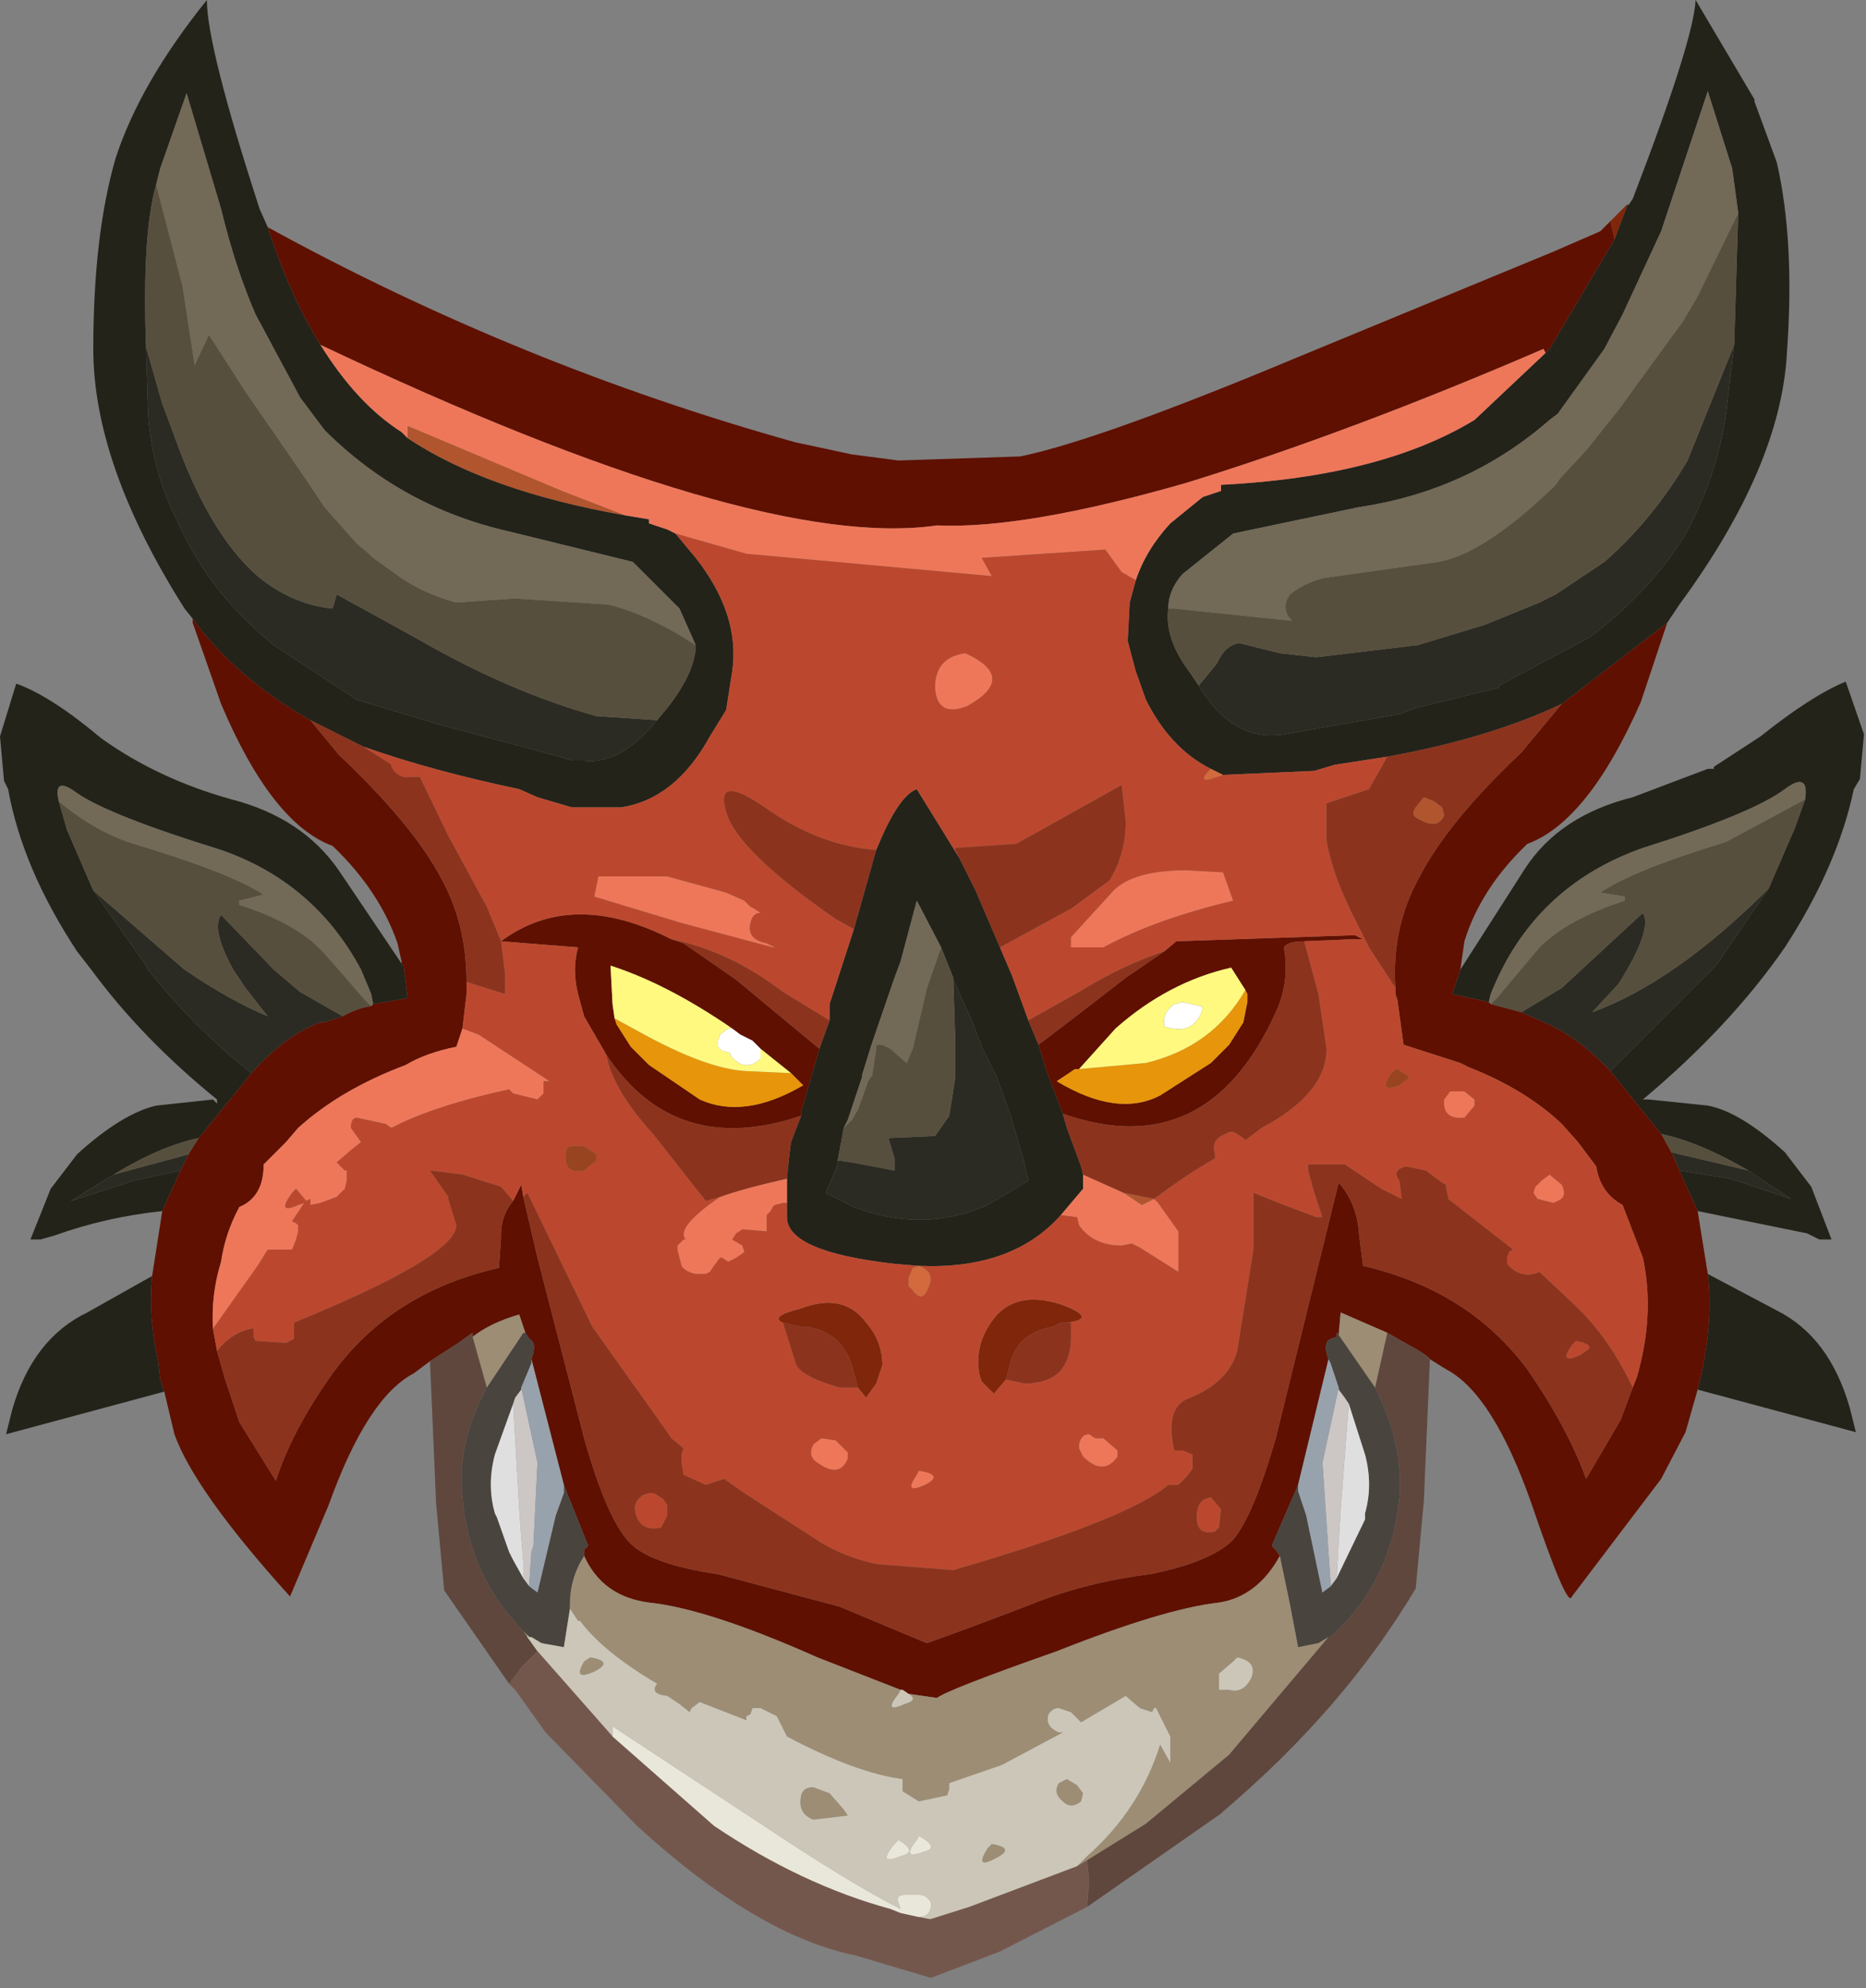 <?xml version="1.0" encoding="utf-8"?>
<svg version="1.1" id="Layer_1"
xmlns="http://www.w3.org/2000/svg"
xmlns:xlink="http://www.w3.org/1999/xlink"
xmlns:author="http://www.sothink.com"
width="46px" height="49px"
xml:space="preserve">
<rect width="100%" height="100%" fill="#808080" stroke="none"/>
<g id="1696" transform="matrix(1, 0, 0, 1, 1.7, -0.45)">
<path style="fill:#23231A;fill-opacity:1" d="M27.65,17.05L27.85 17.35Q28.7 18.75 29.95 18.55L32.8 18.05L33.2 17.9L35.25 17.4L35.25 17.35L37.5 16.15Q38.95 15.05 39.8 13.7Q40.6 12.3 40.85 10.65L41.05 8.95L41.15 5.7L41 4.6L40.4 2.7L39.25 6.15L38.3 8.2L37.85 9.05L36.7 10.65L36.5 10.8Q34.5 12.55 31.8 12.95L28.7 13.6L27.45 14.6Q27.1 15 27.1 15.45Q27 16.2 27.65 17.05M36.8,17.8Q35 18.65 32.5 19.1L31.2 19.3L30.7 19.45L28.45 19.55L28.15 19.4Q27.15 18.9 26.55 17.7L26.3 17L26.1 16.25L26.15 15.3L26.3 14.75Q26.55 14 27.15 13.35L27.95 12.7L28.4 12.55L28.4 12.4Q32.35 12.2 34.65 10.8L36.4 9.15L36.5 9.05L38.1 6.35L38.4 5.55L38.4 5.5L38.45 5.5L38.55 5.35Q40.05 1.45 40.1 0.45L41.55 2.9L41.55 2.95L42.1 4.45Q42.55 6.4 42.35 9.15Q42.2 11.95 39.7 15.35L39.4 15.8L36.8 17.8M34.3,24.35L35.9 21.85Q36.75 20.55 38.55 20.1L40.4 19.4L40.55 19.4L40.55 19.35L41.7 18.6Q42.95 17.6 43.8 17.25L44.25 18.55L44.15 19.65L44 19.9Q43.6 21.8 42.3 23.8Q40.95 25.75 38.8 27.55L38.95 27.55L40.4 27.7Q41.2 27.85 42.3 28.85L42.95 29.7L43.45 31L43.3 31L43.15 31L42.85 30.85L40.15 30.3L39.7 29.3L40.95 29.5L42.45 30L41.4 29.3Q40.2 28.6 39.25 28.4L38 26.85L40.6 24.25L41.9 22.35L42.55 20.85L42.8 20.15Q42.9 19.45 42.3 19.9Q41.5 20.5 38.8 21.35Q36.1 22.3 35.05 24.95L35 25.15L34.1 24.95L34.3 24.35M40.4,31.85L42.1 32.75Q43.4 33.4 43.9 35.15L44.05 35.75L40.15 34.7Q40.55 33.15 40.4 31.85M2.35,34.75L-1.55 35.8L-1.4 35.2Q-0.9 33.45 0.45 32.8L2.05 31.9Q1.95 32.9 2.2 34L2.25 34.45L2.35 34.75M1.1,29.4L0.05 30.05L1.6 29.55L2.75 29.3L2.3 30.3Q0.9 30.45 -0.35 30.9L-0.7 31L-0.8 31L-0.95 31L-0.45 29.75L0.2 28.9Q1.3 27.9 2.15 27.7L3.55 27.55L3.65 27.65L3.65 27.55Q1.8 26.05 0.55 24.35L0.2 23.9Q-1.15 21.85 -1.5 19.9L-1.6 19.7L-1.7 18.6L-1.3 17.3Q-0.45 17.6 0.8 18.65Q2.2 19.65 4 20.15Q5.75 20.6 6.65 21.9L8.2 24.2L8.25 24.25L8.35 25.05L7.5 25.2L7.45 24.95L7.2 24.35Q6.05 22.2 3.75 21.4Q1 20.55 0.2 20Q-0.4 19.55 -0.25 20.2L-0.05 20.9L0.6 22.4L1.9 24.25L1.95 24.35Q3.1 25.8 4.5 26.9L3.2 28.5Q2.25 28.7 1.1 29.4M13.7,13.15L14.3 13.25L14.3 13.35L14.75 13.5L14.95 13.6L15.45 14.2Q16.55 15.6 16.35 17L16.2 17.95L15.8 18.6Q14.95 20.15 13.6 20.35L12.4 20.35L11.55 20.1L11.1 19.9Q8.95 19.45 7.25 18.85L5.95 18.2Q4.1 17.15 3.05 15.7L2.85 15.45Q0.6 11.9 0.6 9.05Q0.6 6.25 1.15 4.35Q1.75 2.5 3.4 0.45Q3.4 1.6 4.7 5.6L4.9 6.05Q5.45 7.75 6.2 8.95Q7.1 10.4 8.2 11.1L8.35 11.25Q10.3 12.55 13.7 13.15M25,29.4L25 29.75L24.45 30.4Q23.25 31.75 20.95 31.65L20.35 31.6Q17.7 31.3 17.7 30.45L17.7 30.1L17.7 29.5L17.75 29L17.8 28.6L18.05 27.95L18.05 27.85L18.5 26.3L18.75 25.6L18.75 25.3L18.75 25.2L19.35 23.35L19.9 21.4L20.05 21.05Q20.5 20.05 20.9 19.9L21.95 21.6L22.35 22.4L22.95 23.8L23.25 24.5L23.65 25.6L23.9 26.2L24.1 26.85L24.5 27.9L24.6 28.25L24.95 29.2L25 29.4M20.9,22.65L20.5 24.15L20.35 24.55L19.8 26.15L19.55 26.95L19.55 27L19.2 28.05L19.1 28.25L18.95 29.05L18.95 29.15L18.85 29.4L18.65 29.85L19.35 30.2Q21.05 30.85 22.65 30.15L23.65 29.55L23.55 29.1L23.2 27.9L22.85 26.95L22.8 26.85L22.5 26.25L22.3 25.7L21.8 24.6L21.8 24.55L21.5 23.8L20.9 22.65M1.9,9L1.95 10.65Q2.05 12.1 2.7 13.35Q3.45 15.05 5.05 16.35L7.1 17.7L9.1 18.3L12.1 19.1L12.4 19.2L12.7 19.2Q13.6 19.3 14.5 18.2L14.75 17.9Q15.45 17 15.45 16.35L15.05 15.45L13.9 14.3L10.85 13.55Q8.2 12.95 6.3 11.05L5.7 10.25L4.6 8.2Q4.1 7.05 3.75 5.6L2.9 2.75L2.25 4.6L2.15 5Q1.8 6.2 1.9 9" />
<path style="fill:#2B2B23;fill-opacity:1" d="M28.3,16.8Q28.5 16.35 28.85 16.3L29.85 16.55L30.75 16.65L33.25 16.35L34.9 15.85L36.25 15.3L36.65 15.1L37.85 14.3Q39.05 13.25 39.9 11.8L41.05 8.95L40.85 10.65Q40.6 12.3 39.8 13.7Q38.95 15.05 37.5 16.15L35.25 17.35L35.25 17.4L33.2 17.9L32.8 18.05L29.95 18.55Q28.7 18.75 27.85 17.35L28.3 16.8M35.8,25.4L36.8 24.8L38.8 22.95Q39.05 23.35 38.2 24.7L37.55 25.4Q39.6 24.65 41.9 22.35L40.6 24.25L38 26.85Q37.15 25.95 36.25 25.6L35.8 25.4M41.4,29.3L42.45 30L40.95 29.5L39.7 29.3L39.55 28.95L39.5 28.85L41.4 29.3M19.3,29.1L20.35 29.3L20.35 29L20.2 28.5L21.35 28.45L21.7 27.95L21.85 27L21.85 26.85L21.85 26.3L21.85 26.15L21.8 24.6L22.3 25.7L22.5 26.25L22.8 26.85L22.85 26.95L23.2 27.9L23.55 29.1L23.65 29.55L22.65 30.15Q21.05 30.85 19.35 30.2L18.65 29.85L18.85 29.4L18.95 29.15L18.95 29.05L19.3 29.1M14.5,18.2Q13.6 19.3 12.7 19.2L12.4 19.2L12.1 19.1L9.1 18.3L7.1 17.7L5.05 16.35Q3.45 15.05 2.7 13.35Q2.05 12.1 1.95 10.65L1.9 9L2.3 10.4L2.6 11.2Q3.45 13.6 4.65 14.65Q5.5 15.35 6.5 15.45L6.6 15.1L8.6 16.2Q10.85 17.5 13 18.1L14.5 18.2M4.5,26.9Q3.1 25.8 1.95 24.35L1.9 24.25L0.6 22.4L2.85 24.35Q3.95 25.1 4.9 25.5L4.35 24.8L4.05 24.35Q3.5 23.35 3.75 23L5.05 24.35L5.7 24.9L6.75 25.5L6.3 25.65L6.2 25.65Q5.35 25.95 4.5 26.9M2.95,28.9L2.9 29L2.75 29.3L1.6 29.55L0.05 30.05L1.1 29.4L2.95 28.9" />
<path style="fill:#574F3D;fill-opacity:1" d="M27.85,17.35L27.65 17.05Q27 16.2 27.1 15.45L27.25 15.45L30.15 15.75Q29.85 15.45 30.1 15.1Q30.4 14.85 30.9 14.7L33.75 14.3Q34.9 14.1 36.65 12.4L36.75 12.25L37.4 11.55L38.2 10.55L39.8 8.35L40.15 7.75L41.15 5.7L41.05 8.95L39.9 11.8Q39.05 13.25 37.85 14.3L36.65 15.1L36.25 15.3L34.9 15.85L33.25 16.35L30.75 16.65L29.85 16.55L28.85 16.3Q28.5 16.35 28.3 16.8L27.85 17.35M37.55,25.4L38.2 24.7Q39.05 23.35 38.8 22.95L36.8 24.8L35.8 25.4L35.05 25.2L35.2 25.05L36.25 23.8Q36.95 23.1 38.35 22.65L38.35 22.55L37.75 22.45Q38.55 21.9 40.85 21.2L42.8 20.15L42.55 20.85L41.9 22.35Q39.6 24.65 37.55 25.4M39.5,28.85L39.25 28.4Q40.2 28.6 41.4 29.3L39.5 28.85M18.95,29.05L19.1 28.25L19.3 28.05L19.45 27.8L19.7 27.1L19.8 26.95L19.9 26.3L19.9 26.2L20.05 26.2L20.25 26.3L20.65 26.65L20.8 26.3L21.15 24.8L21.5 23.8L21.8 24.55L21.8 24.6L21.85 26.15L21.85 26.3L21.85 26.85L21.85 27L21.7 27.95L21.35 28.45L20.2 28.5L20.35 29L20.35 29.3L19.3 29.1L18.95 29.05M13,18.1Q10.85 17.5 8.6 16.2L6.6 15.1L6.5 15.45Q5.5 15.35 4.65 14.65Q3.45 13.6 2.6 11.2L2.3 10.4L1.9 9Q1.8 6.2 2.15 5L2.8 7.5L3.1 9.45L3.45 8.7L4.35 10.1L5.8 12.2L6.3 12.95L7.1 13.85L7.4 14.1L7.5 14.2L8.2 14.7Q8.8 15.1 9.55 15.3L11 15.2L13.3 15.35Q14.3 15.6 15.45 16.35Q15.45 17 14.75 17.9L14.5 18.2L13 18.1M1.6,21.25Q3.95 21.95 4.8 22.5L4.2 22.65L4.2 22.75Q5.6 23.2 6.25 23.9L6.65 24.35L7.3 25.1L7.45 25.25Q7.1 25.3 6.75 25.5L5.7 24.9L5.05 24.35L3.75 23Q3.5 23.35 4.05 24.35L4.35 24.8L4.9 25.5Q3.95 25.1 2.85 24.35L0.6 22.4L-0.05 20.9L-0.25 20.2Q0.65 20.95 1.6 21.25M3.2,28.5L2.95 28.9L1.1 29.4Q2.25 28.7 3.2 28.5" />
<path style="fill:#726957;fill-opacity:1" d="M40.15,7.75L39.8 8.35L38.2 10.55L37.4 11.55L36.75 12.25L36.65 12.4Q34.9 14.1 33.75 14.3L30.9 14.7Q30.4 14.85 30.1 15.1Q29.85 15.45 30.15 15.75L27.25 15.45L27.1 15.45Q27.1 15 27.45 14.6L28.7 13.6L31.8 12.95Q34.5 12.55 36.5 10.8L36.7 10.65L37.85 9.05L38.3 8.2L39.25 6.15L40.4 2.7L41 4.6L41.15 5.7L40.15 7.75M35,25.15L35.05 24.95Q36.1 22.3 38.8 21.35Q41.5 20.5 42.3 19.9Q42.9 19.45 42.8 20.15L40.85 21.2Q38.55 21.9 37.75 22.45L38.35 22.55L38.35 22.65Q36.95 23.1 36.25 23.8L35.2 25.05L35.05 25.2L35 25.15M19.1,28.25L19.2 28.05L19.55 27L19.55 26.95L19.8 26.15L20.35 24.55L20.5 24.15L20.9 22.65L21.5 23.8L21.15 24.8L20.8 26.3L20.65 26.65L20.25 26.3L20.05 26.2L19.9 26.2L19.9 26.3L19.8 26.95L19.7 27.1L19.45 27.8L19.3 28.05L19.1 28.25M13.3,15.35L11 15.2L9.55 15.3Q8.8 15.1 8.2 14.7L7.5 14.2L7.4 14.1L7.1 13.85L6.3 12.95L5.8 12.2L4.35 10.1L3.45 8.7L3.1 9.45L2.8 7.5L2.15 5L2.25 4.6L2.9 2.75L3.75 5.6Q4.1 7.05 4.6 8.2L5.7 10.25L6.3 11.05Q8.2 12.95 10.85 13.55L13.9 14.3L15.05 15.45L15.45 16.35Q14.3 15.6 13.3 15.35M7.45,25.25L7.3 25.1L6.65 24.35L6.25 23.9Q5.6 23.2 4.2 22.75L4.2 22.65L4.8 22.5Q3.95 21.95 1.6 21.25Q0.65 20.95 -0.25 20.2Q-0.4 19.55 0.2 20Q1 20.55 3.75 21.4Q6.05 22.2 7.2 24.35L7.45 24.95L7.5 25.2L7.45 25.25" />
<path style="fill:#5F1000;fill-opacity:1" d="M40.15,34.7L39.85 35.75L39.25 36.9L37.05 39.8Q36.95 40.15 36.05 37.5Q35.1 34.8 33.95 34.2L33.55 33.95Q33.5 33.85 32.85 33.5L32.5 33.3L31.35 32.8L31.3 33.35L31.25 33.3L31.25 33.4L31.1 33.45Q30.9 33.55 31.05 33.95L30.3 37.05L29.65 38.55L29.75 38.65L29.85 38.8Q29.3 39.8 28.35 39.95Q27 40.1 24.35 41.15Q21.65 42.1 21.4 42.3L20.7 42.2L20.55 42.1L20.5 42.1L18.45 41.3Q15.75 40.1 14.3 39.95Q13.15 39.8 12.7 38.8L12.7 38.65L12.8 38.55L12.2 37.05L11.4 33.95Q11.55 33.55 11.35 33.45L11.25 33.3L11.1 32.85Q10.4 33.05 9.95 33.4L9.95 33.3L9.6 33.55L8.9 34L8.5 34.3Q7.35 34.9 6.4 37.55L5.45 39.8Q3.1 37.2 2.6 35.8L2.35 34.75L2.25 34.45L2.2 34Q1.95 32.9 2.05 31.9L2.3 30.3L2.75 29.3L2.9 29L2.95 28.9L3.2 28.5L4.5 26.9Q5.35 25.95 6.2 25.65L6.3 25.65L6.75 25.5Q7.1 25.3 7.45 25.25L7.5 25.2L8.35 25.05L8.25 24.25L8.2 24.2L8.2 24.15L8.1 23.7Q7.65 22.4 6.5 21.3Q5 20.75 3.75 17.8L3.05 15.8L3.05 15.7Q4.1 17.15 5.95 18.2L6.65 19.05Q8.45 20.75 9.15 22.05Q9.8 23.2 9.8 24.65L9.8 24.95L9.7 25.8L9.55 26.25Q8.8 26.4 8.3 26.7Q6.7 27.3 5.65 28.25L5.35 28.6L4.8 29.15Q4.8 29.95 4.2 30.2Q3.85 30.85 3.75 31.55Q3.5 32.35 3.55 33.2L3.65 33.75L3.85 34.45L4.2 35.5L5.1 36.95Q5.5 35.7 6.5 34.3Q7.95 32.3 10.6 31.7L10.65 31L10.65 30.9Q10.65 30.4 10.95 30.05L11.15 29.65L11.2 29.95L11.55 31.45L12.7 35.9Q13.25 37.85 13.8 38.45Q14.3 39 16 39.25L19 40.05L21.15 40.95Q22.4 40.5 23.7 40Q25.05 39.45 26.65 39.25Q28.15 38.95 28.7 38.4Q29.2 37.8 29.75 35.9L31.3 29.6Q31.75 30.1 31.8 30.85L31.9 31.65Q34.5 32.25 35.95 34.2Q36.95 35.65 37.4 36.9L38.25 35.45L38.55 34.65L38.65 34.4Q39.1 32.85 38.8 31.45L38.3 30.15Q37.75 29.85 37.65 29.2L37.2 28.6L36.8 28.15Q35.9 27.3 34.5 26.75L34.3 26.65L32.9 26.2L32.75 25.1L32.7 24.95L32.7 24.8Q32.6 23.3 33.3 22.05Q34 20.7 35.8 19L36.8 17.8L39.4 15.8L38.75 17.75Q37.45 20.7 35.95 21.25Q34.8 22.35 34.4 23.65L34.3 24.35L34.1 24.95L35 25.15L35.05 25.2L35.8 25.4L36.25 25.6Q37.15 25.95 38 26.85L39.25 28.4L39.5 28.85L39.55 28.95L39.7 29.3L40.15 30.3L40.4 31.85Q40.55 33.15 40.15 34.7M4.9,6.05Q11.1 9.45 17.9 11.35L19.3 11.65L20.45 11.8L23.45 11.7Q25.4 11.3 30.3 9.25L36.6 6.65L37.75 6.15L38 5.9L38.1 6.35L36.5 9.05L36.4 9.15L36.35 9.05Q31.6 11.1 27.55 12.35Q23.55 13.5 21.4 13.4Q16.95 14.05 6.2 8.95Q5.45 7.75 4.9 6.05M29.95,23.8Q30.1 24.65 29.75 25.4Q28.05 29.15 24.5 27.9L24.1 26.85L23.9 26.2Q24.7 25.6 26.05 24.55L27 23.9L27.3 23.65L31.7 23.5L31.9 23.6L31.7 23.6L31.65 23.6L30.45 23.65Q30.05 23.65 29.95 23.8M13.25,26.45L12.7 25.5L12.55 24.95Q12.4 24.35 12.55 23.8L10.65 23.65Q12.4 22.35 14.85 23.6L15.15 23.7L16.45 24.6L18.5 26.3L18.05 27.85L18.05 27.95Q14.95 29 13.25 26.45M17.05,26.3L16.85 26.1L16.55 25.95L16.35 25.8Q14.75 24.7 13.35 24.25L13.4 25.2L13.45 25.55L13.5 25.7L13.85 26.25L14.3 26.7L15.55 27.55Q16.65 28.05 18.1 27.2L17.8 26.9L17.05 26.3M28.65,24.3Q27.1 24.65 25.8 25.8L24.9 26.8L24.8 26.8L24.35 27.1Q25.85 28 26.9 27.45L28.15 26.65L28.6 26.2L28.95 25.65L29.05 25.15L29.05 24.95L29 24.85L28.65 24.3" />
<path style="fill:#80260B;fill-opacity:1" d="M38,5.9L38.4 5.5L38.4 5.55L38.1 6.35L38 5.9M19.3,34.1Q19.05 33.3 18.2 33.15L18.05 33.15L17.6 33.05Q17.25 32.9 18.05 32.7Q19.1 32.3 19.65 33.05Q20.05 33.5 20.05 34.1L19.9 34.55L19.65 34.9L19.45 34.65L19.3 34.1M23.1,34.45L22.8 34.8L22.5 34.5L22.45 34.35Q22.3 33.6 22.8 32.95Q23.35 32.25 24.45 32.6Q25.4 32.95 24.6 33.05L24.45 33.05L24.25 33.15Q23.4 33.3 23.2 34.05L23.1 34.45" />
<path style="fill:#EE775A;fill-opacity:1" d="M25.95,14.55L25.55 14L25.5 14L22.5 14.2L22.75 14.65L16.7 14.1L14.95 13.6L14.75 13.5L14.3 13.35L14.3 13.25L13.7 13.15L12.15 12.55L8.35 10.95L8.35 11.25L8.2 11.1Q7.1 10.4 6.2 8.95Q16.95 14.05 21.4 13.4Q23.55 13.5 27.55 12.35Q31.6 11.1 36.35 9.05L36.4 9.15L34.65 10.8Q32.35 12.2 28.4 12.4L28.4 12.55L27.95 12.7L27.15 13.35Q26.55 14 26.3 14.75L25.95 14.55M22.15,17.85Q21.4 18.15 21.35 17.4Q21.35 16.65 22.1 16.55Q23.4 17.15 22.15 17.85M25,29.75L25 29.4L26 29.85L26.45 30.15L26.75 30L26.85 30.1L27.35 30.8L27.35 31.8L26.4 31.2L26.2 31.1L25.95 31.15Q25.25 31.15 24.9 30.65L24.85 30.45L24.45 30.4L25 29.75M17.7,29.5L17.7 30.1L17.6 30.1L17.4 30.15L17.35 30.2L17.3 30.3L17.2 30.4L17.2 30.55L17.2 30.75L17.2 30.8L16.6 30.75L16.45 30.85L16.35 31L16.6 31.15L16.65 31.3L16.6 31.35L16.45 31.45L16.25 31.55L16.1 31.45L16.05 31.45L15.9 31.65L15.8 31.8L15.7 31.85L15.45 31.85Q15.2 31.8 15.1 31.65L15 31.25L15 31.15L15.15 31L15.2 31Q14.95 30.7 16.05 29.95Q16.6 29.75 17.7 29.5M3.75,31.55Q3.85 30.85 4.2 30.2Q4.8 29.95 4.8 29.15L5.35 28.6L5.65 28.25Q6.7 27.3 8.3 26.7Q8.8 26.4 9.55 26.25L9.7 25.8L10.1 25.95L11.85 27.1L11.7 27.1L11.7 27.3L11.7 27.4L11.55 27.55L10.95 27.4L10.85 27.3Q9 27.7 7.95 28.25L7.8 28.15L7.1 28Q6.95 28 6.95 28.25L7.2 28.6L6.95 28.8L6.6 29.1L6.8 29.3L6.85 29.3L6.85 29.55L6.8 29.75L6.6 29.95L6.2 30.1L5.95 30.15L5.95 30L5.85 30.05L5.6 29.75L5.5 29.85Q5.1 30.4 5.65 30.15L5.8 30.1L5.5 30.55L5.6 30.6L5.65 30.65L5.65 30.75L5.65 30.8L5.6 31L5.5 31.25L5.25 31.25L4.9 31.25L4.65 31.65L3.55 33.2Q3.5 32.35 3.75 31.55M24.7,23.55L25.75 22.4Q26.25 21.9 27.55 21.9L28.45 21.95L28.7 22.65Q26.8 23.1 25.5 23.8L24.7 23.8L24.7 23.55M12.95,22.55L13.05 22.05L14.75 22.05L16.2 22.45L16.65 22.65L16.8 22.8L16.9 22.85L17.05 22.95Q16.85 22.95 16.8 23.2Q16.7 23.6 17.2 23.7L17.4 23.8L17.35 23.8L15.1 23.2L12.95 22.55M18.35,36.05L18.55 35.9L18.9 35.95L19.2 36.25L19.2 36.4Q19 36.9 18.45 36.5Q18.2 36.35 18.35 36.05M36.1,29.85L36.15 29.7L36.3 29.55L36.5 29.4L36.8 29.65Q36.95 29.95 36.7 30.05L36.6 30.1L36.2 30L36.1 29.85M34.05,27.35L34.4 27.35L34.65 27.55L34.65 27.7L34.4 28Q33.85 28.05 33.9 27.55L34.05 27.35M21.1,37.05Q20.55 37.3 20.9 36.8L20.95 36.7Q21.6 36.8 21.1 37.05M24.9,36.15L24.9 36.05Q24.95 35.8 25.15 35.8L25.3 35.9L25.5 35.9L25.85 36.2L25.85 36.35Q25.5 36.85 25 36.35L24.9 36.15" />
<path style="fill:#BB482E;fill-opacity:1" d="M11.1,19.9L11.55 20.1L12.4 20.35L13.6 20.35Q14.95 20.15 15.8 18.6L16.2 17.95L16.35 17Q16.55 15.6 15.45 14.2L14.95 13.6L16.7 14.1L22.75 14.65L22.5 14.2L25.5 14L25.55 14L25.95 14.55L26.3 14.75L26.15 15.3L26.1 16.25L26.3 17L26.55 17.7Q27.15 18.9 28.15 19.4Q27.75 19.8 28.3 19.6L28.45 19.55L30.7 19.45L31.2 19.3L32.5 19.1L32.05 19.9L31 20.25L31 21.15Q31.15 22.05 31.75 23.2L32.05 23.8L32.7 24.8L32.7 24.95L32.75 25.1L32.9 26.2L34.3 26.65L34.5 26.75Q35.9 27.3 36.8 28.15L37.2 28.6L37.65 29.2Q37.75 29.85 38.3 30.15L38.8 31.45Q39.1 32.85 38.65 34.4L38.55 34.65L38.4 34.35Q37.85 33.3 37.1 32.6L36.25 31.8Q35.8 32 35.45 31.6L35.45 31.45L35.5 31.3L35.6 31.25L34 30L34 29.95L33.95 29.75L33.95 29.65L33.85 29.6L33.45 29.3L32.95 29.2Q32.6 29.3 32.8 29.55L32.85 29.95L32.85 30L32.35 29.75L31.45 29.15L30.55 29.15L30.55 29.3L30.7 29.85L30.9 30.45L30.75 30.45L29.95 30.15L29.2 29.85L29.2 31.25L28.8 33.75Q28.6 34.5 27.65 34.9Q27 35.1 27.25 36.2L27.45 36.2L27.7 36.3L27.7 36.4L27.7 36.65L27.55 36.85L27.35 37.05L27.1 37.05Q26.1 37.9 21.8 39.15L19.9 39Q19 38.8 18.35 38.35L16.65 37.25L16.15 36.9L15.7 37.05L15.15 36.8L15.1 36.5L15.1 36.3L15.15 36.15L14.85 35.9L14.75 35.75L12.9 33.15L11.3 29.85L11.2 29.95L11.15 29.65L10.95 30.05L10.65 29.7L9.7 29.4L8.9 29.3L9.35 29.95L9.35 30L9.55 30.65Q9.55 31.35 6.15 32.8L5.55 33.05L5.55 33.15L5.55 33.3L5.55 33.45L5.45 33.5L5.35 33.55L4.6 33.5L4.55 33.4L4.55 33.2L4.5 33.2Q4 33.3 3.65 33.75L3.55 33.2L4.65 31.65L4.9 31.25L5.25 31.25L5.5 31.25L5.6 31L5.65 30.8L5.65 30.75L5.65 30.65L5.6 30.6L5.5 30.55L5.8 30.1L5.65 30.15Q5.1 30.4 5.5 29.85L5.6 29.75L5.85 30.05L5.95 30L5.95 30.15L6.2 30.1L6.6 29.95L6.8 29.75L6.85 29.55L6.85 29.3L6.8 29.3L6.6 29.1L6.95 28.8L7.2 28.6L6.95 28.25Q6.95 28 7.1 28L7.8 28.15L7.95 28.25Q9 27.7 10.85 27.3L10.95 27.4L11.55 27.55L11.7 27.4L11.7 27.3L11.7 27.1L11.85 27.1L10.1 25.95L9.7 25.8L9.8 24.95L9.8 24.65L10.75 24.95L10.75 24.45L10.65 23.65L12.55 23.8Q12.4 24.35 12.55 24.95L12.7 25.5L13.25 26.45Q13.4 27.3 14.4 28.4L15.7 30.05L16.05 29.95Q14.95 30.7 15.2 31L15.15 31L15 31.15L15 31.25L15.1 31.65Q15.2 31.8 15.45 31.85L15.7 31.85L15.8 31.8L15.9 31.65L16.05 31.45L16.1 31.45L16.25 31.55L16.45 31.45L16.6 31.35L16.65 31.3L16.6 31.15L16.35 31L16.45 30.85L16.6 30.75L17.2 30.8L17.2 30.75L17.2 30.55L17.2 30.4L17.3 30.3L17.35 30.2L17.4 30.15L17.6 30.1L17.7 30.1L17.7 30.45Q17.7 31.3 20.35 31.6L20.95 31.65L20.8 31.7L20.7 31.95L20.7 32.15L20.8 32.25Q21.05 32.6 21.2 32.15Q21.35 31.8 20.95 31.65Q23.25 31.75 24.45 30.4L24.85 30.45L24.9 30.65Q25.25 31.15 25.95 31.15L26.2 31.1L26.4 31.2L27.35 31.8L27.35 30.8L26.85 30.1L26.75 30Q27.55 29.4 28.25 29L28.25 28.9Q28.15 28.6 28.4 28.45L28.6 28.35L28.7 28.35L28.8 28.4L28.95 28.5L29 28.55L29.4 28.25Q31 27.4 31 26.3L30.8 24.95L30.45 23.65L31.65 23.6L31.7 23.6L31.9 23.6L31.7 23.5L27.3 23.65L27 23.9Q25.95 24.25 24.9 24.9L23.65 25.6L23.25 24.5L22.95 23.8L24.6 22.9L24.7 22.85L25.65 22.15Q26.05 21.5 26.05 20.7L25.95 19.8L23.35 21.25L21.85 21.35L21.85 21.4L21.95 21.6L20.9 19.9Q20.5 20.05 20.05 21.05L19.9 21.4Q18.55 21.3 17.3 20.45Q15.9 19.45 16.2 20.45Q16.45 21.4 18.9 23.1L19.35 23.35L18.75 25.2L18.75 25.3L18.75 25.6L17.6 24.9Q16.3 23.9 14.85 23.6Q12.4 22.35 10.65 23.65L10.3 22.8L9.35 21.05L8.65 19.6L8.6 19.6L8.45 19.6Q8.1 19.65 7.95 19.35L7.95 19.3L7.8 19.2L7.25 18.85Q8.95 19.45 11.1 19.9M22.1,16.55Q21.35 16.65 21.35 17.4Q21.4 18.15 22.15 17.85Q23.4 17.15 22.1 16.55M24.7,23.8L25.5 23.8Q26.8 23.1 28.7 22.65L28.45 21.95L27.55 21.9Q26.25 21.9 25.75 22.4L24.7 23.55L24.7 23.8M15.1,23.2L17.35 23.8L17.4 23.8L17.2 23.7Q16.7 23.6 16.8 23.2Q16.85 22.95 17.05 22.95L16.9 22.85L16.8 22.8L16.65 22.65L16.2 22.45L14.75 22.05L13.05 22.05L12.95 22.55L15.1 23.2M12.25,28.9Q12.2 29.4 12.7 29.3L13 29.05L13 28.9L12.7 28.7L12.4 28.7Q12.25 28.7 12.25 28.9M17.9,34Q17.95 34.35 19 34.65L19.45 34.65L19.65 34.9L19.9 34.55L20.05 34.1Q20.05 33.5 19.65 33.05Q19.1 32.3 18.05 32.7Q17.25 32.9 17.6 33.05L17.9 34M18.45,36.5Q19 36.9 19.2 36.4L19.2 36.25L18.9 35.95L18.55 35.9L18.35 36.05Q18.2 36.35 18.45 36.5M14.75,37.55L14.75 37.8L14.6 38.1Q14.15 38.2 14 37.85Q13.85 37.5 14.15 37.3L14.3 37.25L14.4 37.25L14.5 37.3L14.65 37.4L14.75 37.55M36.2,30L36.6 30.1L36.7 30.05Q36.95 29.95 36.8 29.65L36.5 29.4L36.3 29.55L36.15 29.7L36.1 29.85L36.2 30M33.9,27.55Q33.85 28.05 34.4 28L34.65 27.7L34.65 27.55L34.4 27.35L34.05 27.35L33.9 27.55M32.75,26.8Q32.7 26.8 32.6 26.9Q32.25 27.4 32.8 27.2L33.05 27L32.9 26.9L32.75 26.8M37.15,33.5Q37.65 33.6 37.4 33.75L37.25 33.85Q36.7 34.1 37.05 33.6L37.15 33.5M24.45,32.6Q23.35 32.25 22.8 32.95Q22.3 33.6 22.45 34.35L22.5 34.5L22.8 34.8L23.1 34.45L23.55 34.55Q24.7 34.55 24.7 33.4L24.7 33.05L24.6 33.05Q25.4 32.95 24.45 32.6M20.95,36.7L20.9 36.8Q20.55 37.3 21.1 37.05Q21.6 36.8 20.95 36.7M25,36.35Q25.5 36.85 25.85 36.35L25.85 36.2L25.5 35.9L25.3 35.9L25.15 35.8Q24.95 35.8 24.9 36.05L24.9 36.15L25 36.35M28.35,38.1L28.25 38.2Q27.8 38.3 27.8 37.85Q27.8 37.5 28 37.4L28.15 37.35L28.4 37.65L28.35 38.1" />
<path style="fill:#8C331D;fill-opacity:1" d="M32.7,24.8L32.05 23.8L31.75 23.2Q31.15 22.05 31 21.15L31 20.25L32.05 19.9L32.5 19.1Q35 18.65 36.8 17.8L35.8 19Q34 20.7 33.3 22.05Q32.6 23.3 32.7 24.8M22.35,22.4L21.95 21.6L21.85 21.4L21.85 21.35L23.35 21.25L25.95 19.8L26.05 20.7Q26.05 21.5 25.65 22.15L24.7 22.85L24.6 22.9L22.95 23.8L22.35 22.4M23.65,25.6L24.9 24.9Q25.95 24.25 27 23.9L26.05 24.55Q24.7 25.6 23.9 26.2L23.65 25.6M24.95,29.2L24.6 28.25L24.5 27.9Q28.05 29.15 29.75 25.4Q30.1 24.65 29.95 23.8Q30.05 23.65 30.45 23.65L30.8 24.95L31 26.3Q31 27.4 29.4 28.25L29 28.55L28.95 28.5L28.8 28.4L28.7 28.35L28.6 28.35L28.4 28.45Q28.15 28.6 28.25 28.9L28.25 29Q27.55 29.4 26.75 30L26 29.85L25 29.4L24.95 29.2M18.05,27.95L17.8 28.6L17.75 29L17.7 29.5Q16.6 29.75 16.05 29.95L15.7 30.05L14.4 28.4Q13.4 27.3 13.25 26.45Q14.95 29 18.05 27.95M7.25,18.85L7.8 19.2L7.95 19.3L7.95 19.35Q8.1 19.65 8.45 19.6L8.6 19.6L8.65 19.6L9.35 21.05L10.3 22.8L10.65 23.65L10.75 24.45L10.75 24.95L9.8 24.65Q9.8 23.2 9.15 22.05Q8.45 20.75 6.65 19.05L5.95 18.2L7.25 18.85M10.65,30.9L10.65 31L10.6 31.7Q7.95 32.3 6.5 34.3Q5.5 35.7 5.1 36.95L4.2 35.5L3.85 34.45L3.65 33.75Q4 33.3 4.5 33.2L4.55 33.2L4.55 33.4L4.6 33.5L5.35 33.55L5.45 33.5L5.55 33.45L5.55 33.3L5.55 33.15L5.55 33.05L6.15 32.8Q9.55 31.35 9.55 30.65L9.35 30L9.35 29.95L8.9 29.3L9.7 29.4L10.65 29.7L10.95 30.05Q10.65 30.4 10.65 30.9M38.25,35.45L37.4 36.9Q36.95 35.65 35.95 34.2Q34.5 32.25 31.9 31.65L31.8 30.85Q31.75 30.1 31.3 29.6L29.75 35.9Q29.2 37.8 28.7 38.4Q28.15 38.95 26.65 39.25Q25.05 39.45 23.7 40Q22.4 40.5 21.15 40.95L19 40.05L16 39.25Q14.3 39 13.8 38.45Q13.25 37.85 12.7 35.9L11.55 31.45L11.2 29.95L11.3 29.85L12.9 33.15L14.75 35.75L14.85 35.9L15.15 36.15L15.1 36.3L15.1 36.5L15.15 36.8L15.7 37.05L16.15 36.9L16.65 37.25L18.35 38.35Q19 38.8 19.9 39L21.8 39.15Q26.1 37.9 27.1 37.05L27.35 37.05L27.55 36.85L27.7 36.65L27.7 36.4L27.7 36.3L27.45 36.2L27.25 36.2Q27 35.1 27.65 34.9Q28.6 34.5 28.8 33.75L29.2 31.25L29.2 29.85L29.95 30.15L30.75 30.45L30.9 30.45L30.7 29.85L30.55 29.3L30.55 29.15L31.45 29.15L32.35 29.75L32.85 30L32.85 29.95L32.8 29.55Q32.6 29.3 32.95 29.2L33.45 29.3L33.85 29.6L33.95 29.65L33.95 29.75L34 29.95L34 30L35.6 31.25L35.5 31.3L35.45 31.45L35.45 31.6Q35.8 32 36.25 31.8L37.1 32.6Q37.85 33.3 38.4 34.35L38.55 34.65L38.25 35.45M33.2,20.35Q33.05 20.55 33.3 20.65Q33.75 20.9 33.9 20.55L33.85 20.35L33.65 20.2L33.4 20.1L33.2 20.35M18.5,26.3L16.45 24.6L15.15 23.7L14.85 23.6Q16.3 23.9 17.6 24.9L18.75 25.6L18.5 26.3M19.35,23.35L18.9 23.1Q16.45 21.4 16.2 20.45Q15.9 19.45 17.3 20.45Q18.55 21.3 19.9 21.4L19.35 23.35M17.6,33.05L18.05 33.15L18.2 33.15Q19.05 33.3 19.3 34.1L19.45 34.65L19 34.65Q17.95 34.35 17.9 34L17.6 33.05M14.65,37.4L14.5 37.3L14.4 37.25L14.3 37.25L14.15 37.3Q13.85 37.5 14 37.85Q14.15 38.2 14.6 38.1L14.75 37.8L14.75 37.55L14.65 37.4M37.05,33.6Q36.7 34.1 37.25 33.85L37.4 33.75Q37.65 33.6 37.15 33.5L37.05 33.6M23.2,34.05Q23.4 33.3 24.25 33.15L24.45 33.05L24.6 33.05L24.7 33.05L24.7 33.4Q24.7 34.55 23.55 34.55L23.1 34.45L23.2 34.05M28.4,37.65L28.15 37.35L28 37.4Q27.8 37.5 27.8 37.85Q27.8 38.3 28.25 38.2L28.35 38.1L28.4 37.65" />
<path style="fill:#D26A3D;fill-opacity:1" d="M28.15,19.4L28.45 19.55L28.3 19.6Q27.75 19.8 28.15 19.4M20.95,31.65Q21.35 31.8 21.2 32.15Q21.05 32.6 20.8 32.25L20.7 32.15L20.7 31.95L20.8 31.7L20.95 31.65" />
<path style="fill:#B1552E;fill-opacity:1" d="M8.35,11.25L8.35 10.95L12.15 12.55L13.7 13.15Q10.3 12.55 8.35 11.25M33.4,20.1L33.65 20.2L33.85 20.35L33.9 20.55Q33.75 20.9 33.3 20.65Q33.05 20.55 33.2 20.35L33.4 20.1M26.75,30L26.45 30.15L26 29.85L26.75 30" />
<path style="fill:#E7950A;fill-opacity:1" d="M14,25.85Q15.7 26.8 16.7 26.85L17.8 26.9L18.1 27.2Q16.65 28.05 15.55 27.55L14.3 26.7L13.85 26.25L13.5 25.7L13.45 25.55L14 25.85M26.55,26.65Q28.2 26.25 29 24.85L29.05 24.95L29.05 25.15L28.95 25.65L28.6 26.2L28.15 26.65L26.9 27.45Q25.85 28 24.35 27.1L24.8 26.8L24.9 26.8L26.55 26.65" />
<path style="fill:#FFFFFF;fill-opacity:1" d="M17.05,26.35L17.05 26.55Q16.65 26.9 16.3 26.45L16.3 26.4L16.1 26.35L16 26.25L16 26.1L16.05 25.95L16.25 25.8L16.35 25.8L16.55 25.95L16.85 26.1L17.05 26.3L17.05 26.35M27.95,25.3Q27.75 26 27 25.75Q26.95 25.4 27.25 25.2L27.45 25.15L27.9 25.25L27.95 25.3" />
<path style="fill:#FFF980;fill-opacity:1" d="M17.05,26.3L17.8 26.9L16.7 26.85Q15.7 26.8 14 25.85L13.45 25.55L13.4 25.2L13.35 24.25Q14.75 24.7 16.35 25.8L16.25 25.8L16.05 25.95L16 26.1L16 26.25L16.1 26.35L16.3 26.4L16.3 26.45Q16.65 26.9 17.05 26.55L17.05 26.35L17.05 26.3M27.9,25.25L27.45 25.15L27.25 25.2Q26.95 25.4 27 25.75Q27.75 26 27.95 25.3L27.9 25.25M24.9,26.8L25.8 25.8Q27.1 24.65 28.65 24.3L29 24.85Q28.2 26.25 26.55 26.65L24.9 26.8" />
<path style="fill:#984421;fill-opacity:1" d="M12.4,28.7L12.7 28.7L13 28.9L13 29.05L12.7 29.3Q12.2 29.4 12.25 28.9Q12.25 28.7 12.4 28.7M32.9,26.9L33.05 27L32.8 27.2Q32.25 27.4 32.6 26.9Q32.7 26.8 32.75 26.8L32.9 26.9" />
<path style="fill:#4A443F;fill-opacity:1" d="M11.35,39.55L11.55 39.7L12 37.8L12.2 37.25L12.2 37.05L12.8 38.55L12.7 38.65L12.7 38.8Q12.35 39.35 12.35 40L12.35 40.1L12.2 41.05L11.65 40.95L11.4 40.8L11.35 40.8L11.3 40.75L11.2 40.65L11.15 40.6Q9.85 39.25 9.7 37.35Q9.55 36.05 10.3 34.65L11.2 33.3L11.25 33.3L11.35 33.45Q11.55 33.55 11.4 33.95L11.4 34.05L11.15 34.65L11.15 34.7L11 34.9L10.95 35.05L10.5 36.3Q10.3 37.05 10.5 37.75L10.55 37.85L10.85 38.7L10.95 38.9L11.2 39.35L11.35 39.55M31.05,40.8L30.8 40.95L30.3 41.05L30.1 40L29.85 38.8L29.75 38.65L29.65 38.55L30.3 37.05L30.3 37.2L30.5 37.8L30.9 39.7L31.1 39.55L31.25 39.35L31.95 37.9L31.95 37.75Q32.15 37.05 31.95 36.3L31.55 35.05L31.45 34.9L31.3 34.7L31.3 34.65L31.1 34.05L31.05 33.95Q30.9 33.55 31.1 33.45L31.25 33.4L31.25 33.3L31.3 33.35L32.2 34.65Q32.9 36.05 32.8 37.35Q32.6 39.45 31.1 40.8L31.05 40.8" />
<path style="fill:#9C8D74;fill-opacity:1" d="M9.95,33.4Q10.4 33.05 11.1 32.85L11.25 33.3L11.2 33.3L10.3 34.65L9.95 33.4M20.45,42.2Q20.05 42.7 20.6 42.45Q20.95 42.35 20.7 42.2L21.4 42.3Q21.65 42.1 24.35 41.15Q27 40.1 28.35 39.95Q29.3 39.8 29.85 38.8L30.1 40L30.3 41.05L30.8 40.95L31.05 40.8L28.6 43.7L26.55 45.4L25.1 46.3L24.85 46.45L25.1 46.2Q26.4 45.05 26.9 43.45L27.15 43.9L27.15 43.25L26.8 42.55L26.75 42.55L26.7 42.65L26.4 42.55L26.05 42.25L24.95 42.9L24.7 42.65L24.4 42.55Q24.25 42.55 24.15 42.7Q24.05 43 24.4 43.15L24.5 43.15L23 43.95L21.7 44.4L21.7 44.55L21.65 44.7L20.95 44.85L20.55 44.6L20.55 44.3Q19.4 44.15 17.7 43.25L17.45 42.75L17.05 42.55L16.85 42.55L16.8 42.7L16.7 42.75L16.7 42.85L15.55 42.4L15.35 42.55L15.3 42.65L15.05 42.45L14.75 42.25Q14.3 42.2 14.5 41.95Q13.15 41.15 12.6 40.4L12.55 40.4L12.35 40.1L12.35 40Q12.35 39.35 12.7 38.8Q13.15 39.8 14.3 39.95Q15.75 40.1 18.45 41.3L20.5 42.1L20.45 42.2M32.2,34.65L31.3 33.35L31.35 32.8L32.5 33.3L32.2 34.65M11.3,40.8L11.2 40.65L11.3 40.75L11.3 40.8M12.95,41.65Q12.4 41.9 12.7 41.4L12.85 41.3Q13.45 41.4 12.95 41.65M18.35,45.3Q17.95 45.15 18.05 44.7Q18.1 44.5 18.35 44.5L18.75 44.65L19.1 45.05L19.2 45.2L18.35 45.3M28.7,41.4L28.35 41.7L28.35 42.1L28.6 42.1Q28.95 42.2 29.15 41.8Q29.3 41.4 28.8 41.3L28.7 41.4M24.85,44.45L25 44.65L24.95 44.85Q24.7 45.05 24.5 44.85Q24.25 44.65 24.4 44.4L24.6 44.3L24.85 44.45M22.75,45.9Q23.35 46 22.85 46.25Q22.3 46.55 22.65 46L22.75 45.9" />
<path style="fill:#CCC6C4;fill-opacity:1" d="M11.2,39.35L11.2 38.95L11.15 38.35L11.1 37.65L10.95 35.05L11 34.9L11.15 34.7L11.15 34.65L11.55 36.5L11.45 38.55L11.4 38.7L11.35 39.45L11.35 39.55L11.2 39.35M31.3,34.65L31.3 34.7L31.45 34.9L31.55 35.05L31.35 37.65L31.25 39.35L31.1 39.55L31.1 39.45L30.9 36.5L31.3 34.65" />
<path style="fill:#97A2AC;fill-opacity:1" d="M11.4,33.95L12.2 37.05L12.2 37.25L12 37.8L11.55 39.7L11.35 39.55L11.35 39.45L11.4 38.7L11.45 38.55L11.55 36.5L11.15 34.65L11.4 34.05L11.4 33.95M31.1,34.05L31.3 34.65L30.9 36.5L31.1 39.45L31.1 39.55L30.9 39.7L30.5 37.8L30.3 37.2L30.3 37.05L31.05 33.95L31.1 34.05" />
<path style="fill:#DFDFDF;fill-opacity:1" d="M11.2,39.35L10.95 38.9L10.85 38.7L10.55 37.85L10.5 37.75Q10.3 37.05 10.5 36.3L10.95 35.05L11.1 37.65L11.15 38.35L11.2 38.95L11.2 39.35M31.35,37.65L31.55 35.05L31.95 36.3Q32.15 37.05 31.95 37.75L31.95 37.9L31.25 39.35L31.35 37.65" />
<path style="fill:#5F473D;fill-opacity:1" d="M31.1,40.8Q32.6 39.45 32.8 37.35Q32.9 36.05 32.2 34.65L32.5 33.3L32.85 33.5Q33.5 33.85 33.55 33.95L33.4 37.45L33.2 39.6Q31.45 42.55 28.45 45.1L28.4 45.15L25.1 47.45L25.15 46.8L25.1 46.3L26.55 45.4L28.6 43.7L31.05 40.8L31.1 40.8M10.3,34.65Q9.55 36.05 9.7 37.35Q9.85 39.25 11.15 40.6L11.2 40.65L11.3 40.8L11.55 41.15L11.15 41.55L10.85 41.95L9.25 39.65L9.05 37.5L8.9 34L9.6 33.55L9.95 33.3L9.95 33.4L10.3 34.65" />
<path style="fill:#CCC6B8;fill-opacity:1" d="M20.5,42.1L20.55 42.1L20.7 42.2Q20.95 42.35 20.6 42.45Q20.05 42.7 20.45 42.2L20.5 42.1M22.2,47.45L21.25 47.75L21.2 47.75L20.95 47.7Q21.2 47.7 21.25 47.45L21.25 47.35Q21.15 47.15 20.95 47.15L20.65 47.15Q20.35 47.15 20.45 47.35L20.5 47.5Q19.3 46.9 17.05 45.4L13.4 43L13.4 43.25L11.55 41.15L11.3 40.8L11.3 40.75L11.35 40.8L11.4 40.8L11.65 40.95L12.2 41.05L12.35 40.1L12.55 40.4L12.6 40.4Q13.15 41.15 14.5 41.95Q14.3 42.2 14.75 42.25L15.05 42.45L15.3 42.65L15.35 42.55L15.55 42.4L16.7 42.85L16.7 42.75L16.8 42.7L16.85 42.55L17.05 42.55L17.45 42.75L17.7 43.25Q19.4 44.15 20.55 44.3L20.55 44.6L20.95 44.85L21.65 44.7L21.7 44.55L21.7 44.4L23 43.95L24.5 43.15L24.4 43.15Q24.05 43 24.15 42.7Q24.25 42.55 24.4 42.55L24.7 42.65L24.95 42.9L26.05 42.25L26.4 42.55L26.7 42.65L26.75 42.55L26.8 42.55L27.15 43.25L27.15 43.9L26.9 43.45Q26.4 45.05 25.1 46.2L24.85 46.45L22.2 47.45M12.85,41.3L12.7 41.4Q12.4 41.9 12.95 41.65Q13.45 41.4 12.85 41.3M19.2,45.2L19.1 45.05L18.75 44.65L18.35 44.5Q18.1 44.5 18.05 44.7Q17.95 45.15 18.35 45.3L19.2 45.2M28.8,41.3Q29.3 41.4 29.15 41.8Q28.95 42.2 28.6 42.1L28.35 42.1L28.35 41.7L28.7 41.4L28.8 41.3M24.6,44.3L24.4 44.4Q24.25 44.65 24.5 44.85Q24.7 45.05 24.95 44.85L25 44.65L24.85 44.45L24.6 44.3M20.9,45.8Q20.5 46.3 21.05 46.1Q21.5 46 20.95 45.7L20.9 45.8M20.45,45.8L20.35 45.9Q19.9 46.45 20.5 46.2Q20.95 46.1 20.45 45.8M22.65,46Q22.3 46.55 22.85 46.25Q23.35 46 22.75 45.9L22.65 46" />
<path style="fill:#74574C;fill-opacity:1" d="M25.1,47.45L22.95 48.55L21.25 49.2L19.4 48.65Q16.95 48.15 14 45.45L11.75 43.15L11 42.1L10.85 41.95L11.15 41.55L11.55 41.15L13.4 43.25L15.9 45.45Q18.05 46.9 20.25 47.5L20.5 47.6L20.95 47.7L21.2 47.75L21.25 47.75L22.2 47.45L24.85 46.45L25.1 46.3L25.15 46.8L25.1 47.45" />
<path style="fill:#E9E7DA;fill-opacity:1" d="M13.4,43.25L13.4 43L17.05 45.4Q19.3 46.9 20.5 47.5L20.45 47.35Q20.35 47.15 20.65 47.15L20.95 47.15Q21.15 47.15 21.25 47.35L21.25 47.45Q21.2 47.7 20.95 47.7L20.5 47.6L20.25 47.5Q18.05 46.9 15.9 45.45L13.4 43.25M20.95,45.7Q21.5 46 21.05 46.1Q20.5 46.3 20.9 45.8L20.95 45.7M20.5,46.2Q19.9 46.45 20.35 45.9L20.45 45.8Q20.95 46.1 20.5 46.2" />
</g>
</svg>
